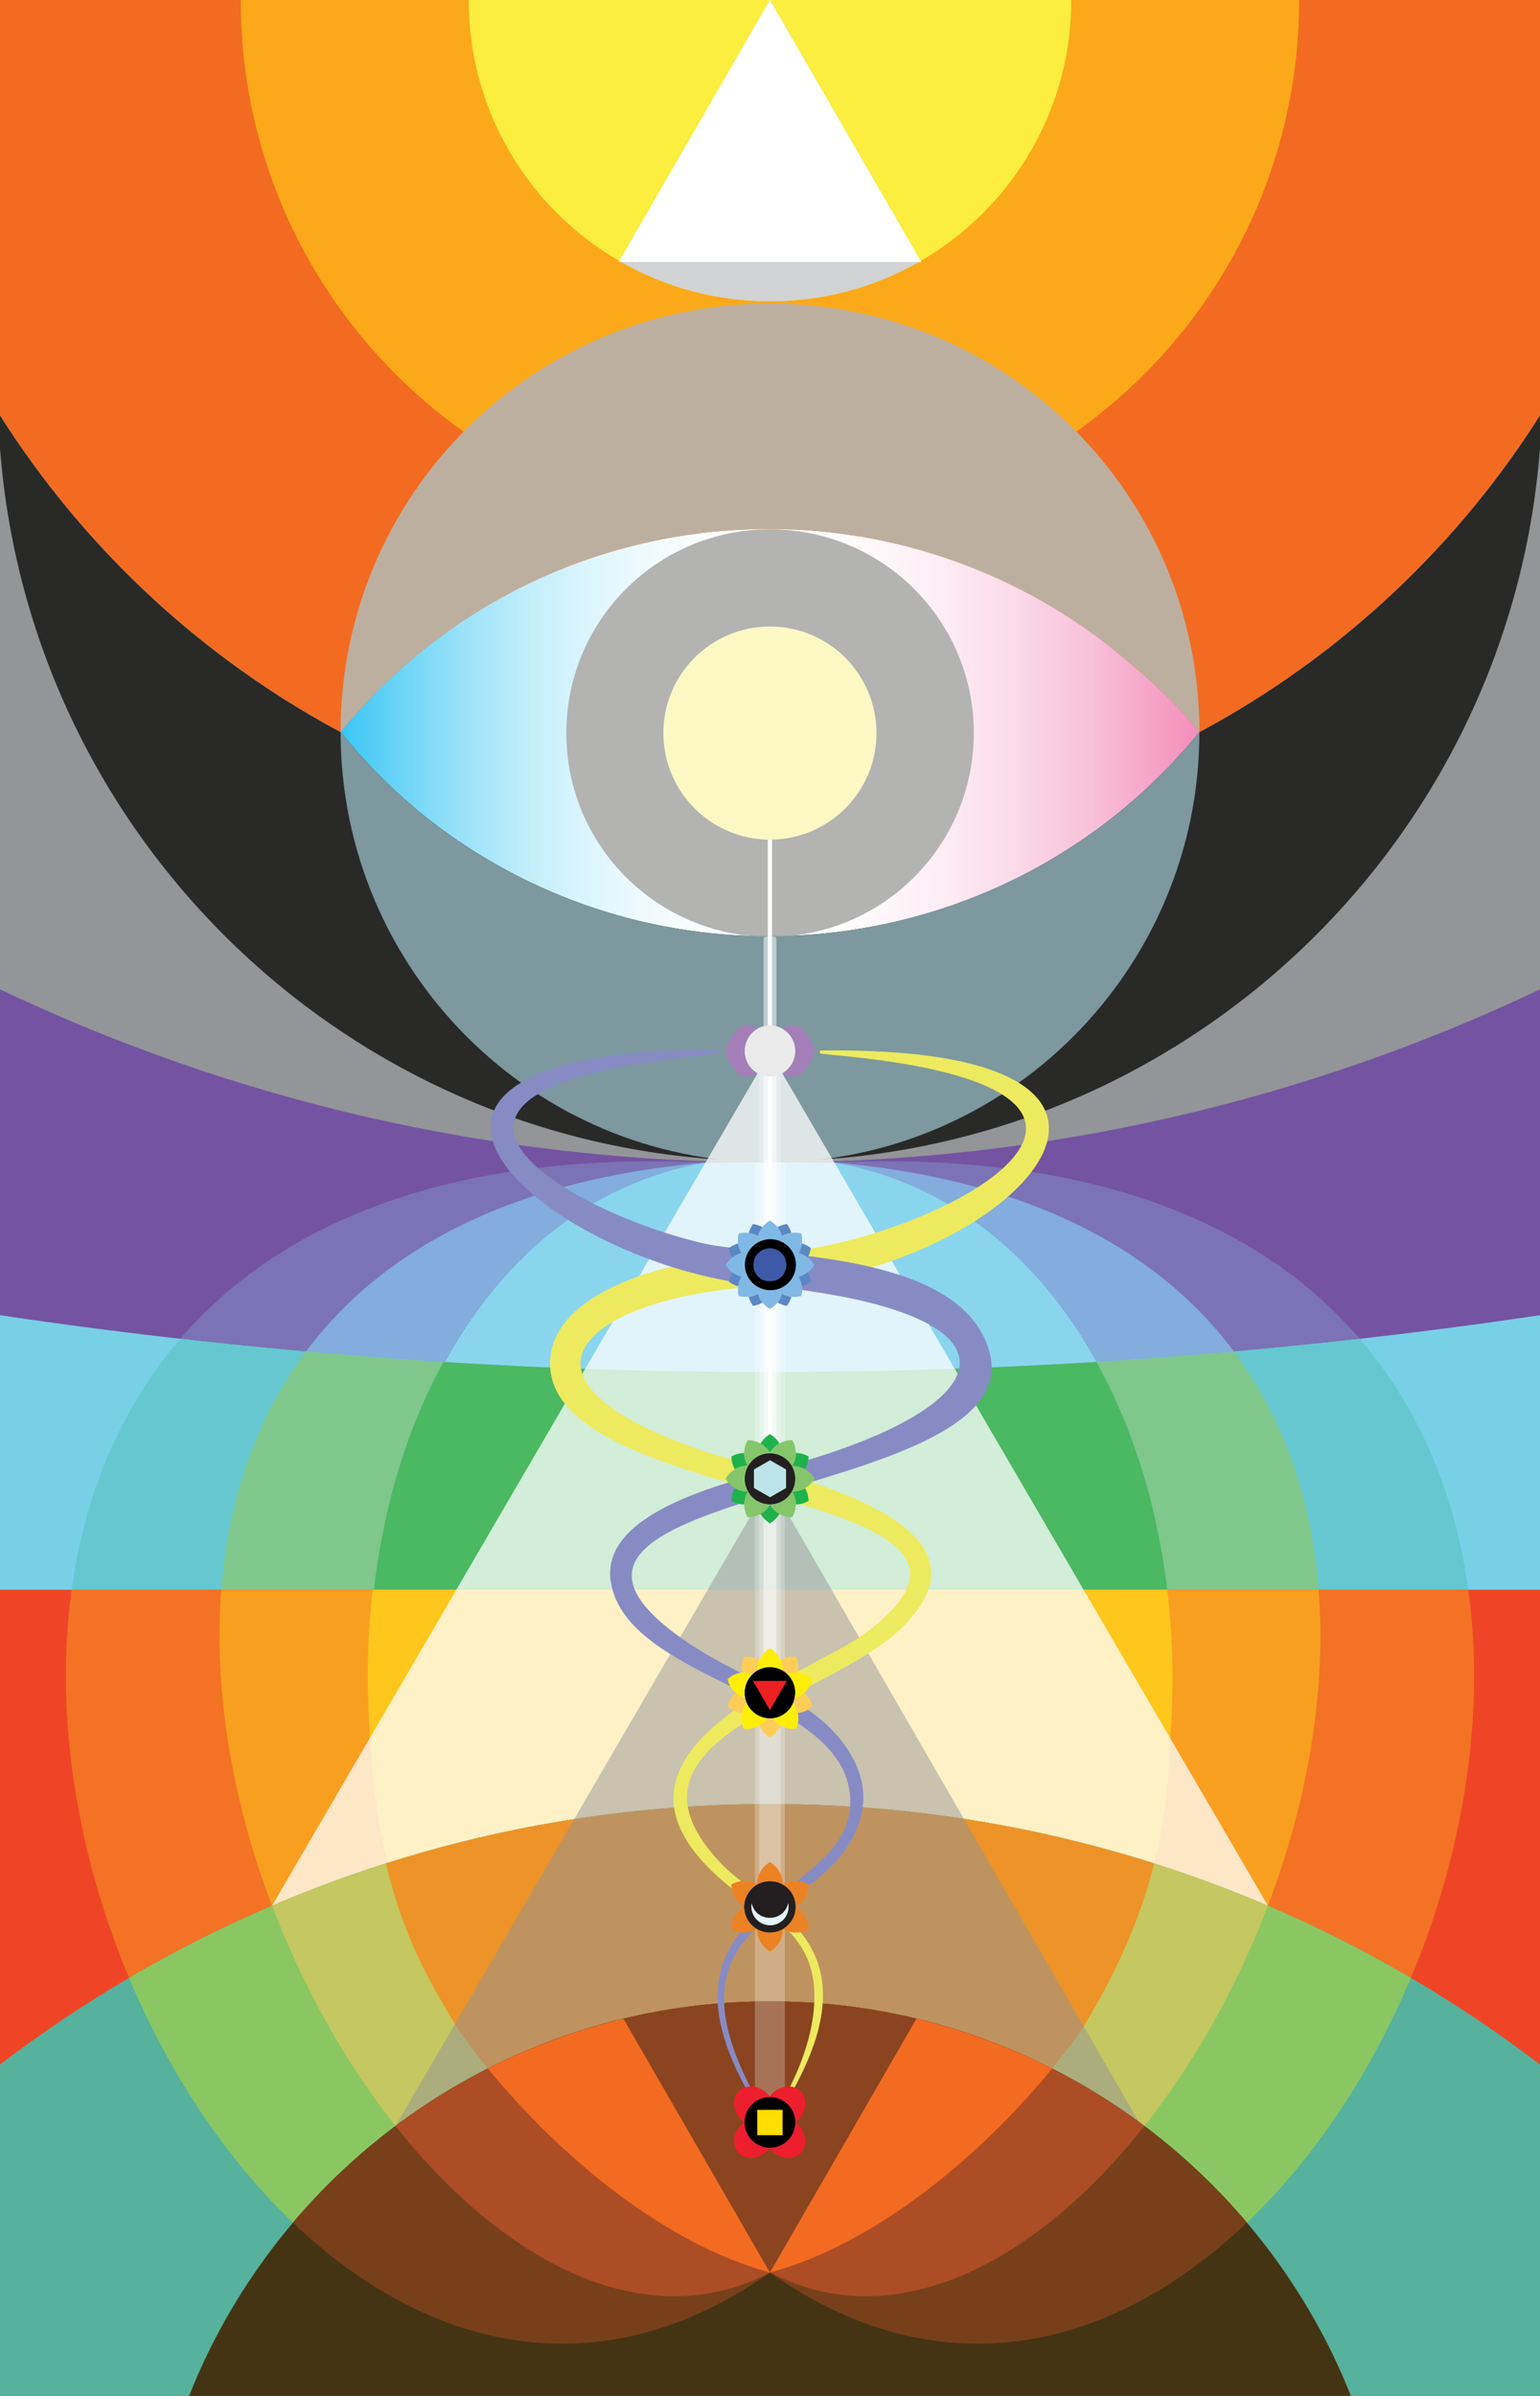<?xml version="1.0" encoding="utf-8"?>
<!-- Generator: Adobe Illustrator 24.3.0, SVG Export Plug-In . SVG Version: 6.00 Build 0)  -->
<svg version="1.1" id="yantra" xmlns="http://www.w3.org/2000/svg" xmlns:xlink="http://www.w3.org/1999/xlink" x="0px"
	y="0px" viewBox="0 0 1020.5 1587.4" enable-background="new 0 0 1020.5 1587.4" xml:space="preserve">
	<style>
		* {
			transition: opacity 300ms ease;
			cursor: pointer;
		}

		.active,
		.active * {
			opacity: 1 !important;
		}

		.has-active :not(.active):not(g) {
			opacity: 0.05;
		}
	</style>
	<g id="aham">
		<rect id="paramashiva" y="0" fill="#F2FAFE" width="1020.5" height="1587.4" />
		<path id="sadakhya" fill="#F36B21"
			d="M510.2,556.2c214.8,0,403.3-112.1,510.3-281V0H0v275.2C107,444.1,295.5,556.2,510.2,556.2z" />
		<path id="ishvara" fill="#FBA919"
			d="M510.2,350.7c193.7,0,350.7-157,350.7-350.7H159.5C159.5,193.7,316.5,350.7,510.2,350.7z" />
		<path id="sadashiva" fill="#FBEE3F"
			d="M510.2,199.6c110.3,0,199.7-89.3,199.7-199.6H310.6C310.6,110.3,400,199.6,510.2,199.6z" />
		<path id="shakti" fill="#D1D3D4" d="M410.4,172.9c30.3,17.5,64.8,26.8,99.8,26.7c35.1,0.1,69.5-9.1,99.9-26.7L510.2,0L410.4,172.9z
		" />
		<polygon id="shiva" fill="#FFFFFF" points="610.5,173.6 510.2,0 410,173.6 	" />
		<path id="maya" fill="#292928" d="M510.2,556.2C295.5,556.2,107,444.1,0,275.2v1312.2h1020.5V275.2
		C913.5,444.1,725,556.2,510.2,556.2z" />
		<path id="prakriti" fill="#939598" d="M510.2,769.4C240.8,769.4,20,561.2,0,296.8v1290.6h1020.5V296.8
		C1000.5,561.2,779.7,769.4,510.2,769.4z" />
		<g id="kanchuka">

			<linearGradient id="niyati_1_" gradientUnits="userSpaceOnUse" x1="225.7" y1="1100.489" x2="510.2" y2="1100.489"
				gradientTransform="matrix(1 0 0 -1 0 1585.89)">
				<stop offset="0" style="stop-color:#39C6F4" />
				<stop offset="1.000000e-02" style="stop-color:#3DC7F4" />
				<stop offset="0.15" style="stop-color:#70D6F7" />
				<stop offset="0.29" style="stop-color:#9CE2F9" />
				<stop offset="0.43" style="stop-color:#C0EDFB" />
				<stop offset="0.57" style="stop-color:#DBF5FD" />
				<stop offset="0.71" style="stop-color:#EFFAFE" />
				<stop offset="0.86" style="stop-color:#FBFEFF" />
				<stop offset="1" style="stop-color:#FFFFFF" />
			</linearGradient>
			<path id="niyati" fill="url(#niyati_1_)" d="M225.7,485c15.6,19.4,33.2,37.2,52.4,53.1c65.5,53.4,147.5,82.5,232.1,82.2V350.5
			C403.8,350.2,298.2,396.1,225.7,485z" />

			<linearGradient id="kaala_1_" gradientUnits="userSpaceOnUse" x1="794.8" y1="1100.49" x2="510.2" y2="1100.49"
				gradientTransform="matrix(1 0 0 -1 0 1585.89)">
				<stop offset="0" style="stop-color:#F38DBA" />
				<stop offset="7.000000e-02" style="stop-color:#F59CC3" />
				<stop offset="0.25" style="stop-color:#F8C0D9" />
				<stop offset="0.44" style="stop-color:#FBDBEA" />
				<stop offset="0.62" style="stop-color:#FDEFF5" />
				<stop offset="0.81" style="stop-color:#FFFBFD" />
				<stop offset="1" style="stop-color:#FFFFFF" />
			</linearGradient>
			<path id="kaala" fill="url(#kaala_1_)" d="M741.4,433.2c-65.2-53.4-146.9-82.6-231.2-82.7v269.8c106.5-0.2,212.2-46.5,284.6-135.3
			C779.4,466.2,761,449.2,741.4,433.2z" />
			<path id="raga" fill="#B3B3B2" d="M375.3,485.6c-0.1,74.6,60.3,135,134.9,135.1c74.6,0.1,135-60.3,135.1-134.9
			c0.1-74.6-60.3-135-134.9-135.1c-0.1,0-0.1,0-0.2,0C435.7,350.7,375.3,411.1,375.3,485.6L375.3,485.6z" />
			<path id="vidya" fill="#BDAF9F" d="M794.8,485c-15.4-18.8-33.8-35.8-53.4-51.8c-156.9-128-387.8-105.1-515.7,51.8
			c0-157.1,127.4-283.9,284.5-283.9S794.8,327.9,794.8,485z" />
			<path id="kalaa" fill="#7D989E" d="M225.7,485c15.6,19.4,33.2,37.2,52.4,53.1C435,666,666.8,641.9,794.8,485
			c0,157.2-127.4,285.2-284.6,285.2S225.7,642.2,225.7,485z" />
		</g>
		<path id="purusha" fill="#FCF8C4" d="M580.8,485.6c0.1,39-31.5,70.6-70.5,70.7s-70.6-31.5-70.7-70.5s31.5-70.6,70.5-70.7
		c0,0,0.1,0,0.1,0C549.2,415.1,580.7,446.6,580.8,485.6z" />
		<g id="ham">
			<path id="akasha" fill="#7453A2"
				d="M0,655.5v931.9h1020.5V655.5C865.9,729,692.9,770.2,510.2,770.2S154.6,729,0,655.5z" />
			<path id="shabda" fill="#7B73B5"
				d="M468,770.2c-752.9-33.5-352.6,1014,42.2,735.5c394.8,278.5,795.2-769,42.3-735.5L468,770.2z" />
			<path id="vaak" fill="#82ADDC"
				d="M468,770.2c-603,52.1-224.5,873.9,42.2,735.5c266.8,138.4,645.2-683.4,42.3-735.5L468,770.2z" />
			<path id="shrotra" fill="#8AD5EE" d="M468,770.2c-158.9,27.9-234.8,208.4-222.6,385.6c7.3,106.1,37.4,153,56.9,186.9
			c43.7,63,124.3,140.2,207.9,163c83.6-22.8,164.3-100,208-163c19.5-33.9,55.1-93.5,56.9-186.9c15.5-177-63.8-357.7-222.6-385.6
			L468,770.2z" />
		</g>
		<g id="yam">
			<path id="vayu" fill="#78D0E7"
				d="M0,871.4v716h1020.5v-716c-168.9,25.1-339.5,37.7-510.3,37.7C339.4,909.1,168.9,896.5,0,871.4z" />
			<path id="sparsha" fill="#65C8D0" d="M119.4,887.1c-222.3,257.9,85.9,833.7,390.8,618.6c304.9,215.1,613.1-360.7,390.9-618.6
			c-129.8,14.7-260.3,22-390.9,22C379.6,909.1,249.2,901.8,119.4,887.1z" />
			<path id="pani" fill="#7FC78B" d="M202.7,895.5c-178.4,238.6,98.7,718.5,307.5,610.2c208.8,108.3,486-371.6,307.5-610.2
			c-101.3,9-203.8,13.5-307.5,13.6C406.5,909.2,304,904.6,202.7,895.5z" />
			<path id="tvak" fill="#4BB862" d="M293.9,902.4c-39.6,71.5-54.7,162.8-48.5,253.4c7.3,106.1,37.4,153,56.9,186.9
			c43.7,63,124.3,140.2,207.9,163c83.6-22.8,164.3-100,208-163c19.5-33.9,55.1-93.5,56.9-186.9c7.9-90.5-8.9-181.9-48.5-253.4
			c-71.6,4.4-143.7,6.6-216.4,6.7C437.5,909.2,365.4,906.9,293.9,902.4z" />
		</g>
		<g id="ram">
			<rect id="agni" y="1053.3" fill="#EF4526" width="1020.5" height="534.1" />
			<path id="rupa" fill="#F37224"
				d="M47.5,1053.3c-38,275.5,213.5,628.2,462.7,452.4c249.3,175.8,500.8-176.9,462.8-452.4H47.5z" />
			<path id="pada" fill="#F99F20"
				d="M146.6,1053.3c-18.7,243,194.8,540,363.6,452.4c168.8,87.6,382.4-209.4,363.6-452.4H146.6z" />
			<path id="cakshus" fill="#FFC61B"
				d="M247,1053.3c-4.1,33.5-4,68-1.6,102.5c7.3,106.1,37.4,153,56.9,186.9
			c43.7,63,124.3,140.2,207.9,163c83.6-22.8,164.3-100,208-163c19.5-33.9,55.1-93.5,56.9-186.9c3-34.1,2.4-68.5-1.6-102.5H247z" />
		</g>
		<polyline id="buddhi" opacity="0.75" fill="#FFFFFF" enable-background="new    " points="840.2,1262.6 510.2,697.1 180.3,1262.6 	
		" />
		<g id="vam">
			<path id="apas" fill="#56B29D" d="M1020.5,1367.9c-141.8-108.3-318.6-172.6-510.3-172.6S141.8,1259.6,0,1367.9v219.5h1020.5
			V1367.9z" />
			<path id="rasa" fill="#8AC762" d="M510.2,1195.3c-149.3-0.2-295.9,39.6-424.7,115.2c77.6,184.6,251.7,317.2,424.7,195.2
			c173.1,122,347.1-10.6,424.7-195.2C806.2,1234.9,659.5,1195.1,510.2,1195.3z" />
			<path id="upastha" fill="#C5C760" d="M510.2,1195.3c-113.4-0.1-225.6,22.8-329.9,67.3c64.9,171,208.9,305.9,329.9,243.1
			c121.1,62.8,265.1-72.1,330-243.1C735.9,1218.1,623.6,1195.2,510.2,1195.3z" />
			<path id="jihva" fill="#ED9327" d="M510.2,1195.3c-86.3-0.1-172.1,13.2-254.4,39.3c12.5,53.6,32.7,84.1,46.5,108.1
			c43.7,63,124.3,140.2,207.9,163c83.6-22.8,164.3-100,208-163c13.3-23.1,34.1-58.3,46.6-108.1
			C682.5,1208.5,596.6,1195.2,510.2,1195.3z" />
		</g>
		<polyline id="manas" opacity="0.5" fill="#939598" enable-background="new    " points="757.1,1410.1 510.2,982.5 262.1,1408.6 	
		" />
		<g id="lam">
			<path id="prithivi" fill="#443414"
				d="M125.3,1587.4h769.9C834.4,1434.3,685,1326,510.2,1326S186,1434.3,125.3,1587.4z" />
			<path id="gandha" fill="#77401A" d="M826.3,1472.6C750.4,1383,637,1326,510.2,1326s-240.1,57-316.1,146.6
			c87.1,83.2,201.9,113.7,316.1,33.1C624.5,1586.3,739.2,1555.8,826.3,1472.6z" />
			<path id="payu" fill="#AD4D25" d="M510.2,1326c-89.5-0.1-176.5,28.9-248.1,82.6c71.7,90.4,165.3,140.1,248.1,97.1
			c82.9,43,176.5-6.7,248.2-97.1C686.8,1354.9,599.7,1325.9,510.2,1326z" />
			<path id="ghrana" fill="#F36B21" d="M697.2,1370.5c-117.6-59.3-256.3-59.3-373.9,0c46,56.3,115.4,115.7,186.9,135.2
			C581.8,1486.2,651.2,1426.8,697.2,1370.5z" />
		</g>
		<path id="ahankara" opacity="0.5" fill="#231F20" enable-background="new    " d="M607.3,1337.5c-63.8-15.3-130.4-15.3-194.2,0
		l97.1,168.2L607.3,1337.5z" />
		<g id="nadi">
			<path id="pingala" fill="#EDEA5F" d="M539.2,1332.3c3.3-33.4-10.6-51.3-33.2-66c-151.8-98.8,29.2-155,68.4-184.9
			c129.3-98.5-221.2-80.3-209.6-182.8c5.3-45.9,84.5-64.3,130.7-67.6c14.6-1,30.9-0.7,59-7.2c105.3-24.3,219.7-104.3-0.3-124.6
			l-10.2-1.1c-0.6-0.2-0.9-0.8-0.7-1.4c0.1-0.3,0.4-0.6,0.8-0.7c272.3-3.4,123.9,148.2-37,156.1c-113.3,5.6-188.4,59.6-38.8,110
			c36.4,12.3,204.2,41.6,130,115.7c-49.3,49.3-200.6,73.9-119.6,157.8c28.5,29.5,104.6,50.5,43.6,155c-3.4,5.9-7.2,11.7-11.2,17.2
			c-0.3,0.5-1,0.6-1.4,0.2c-0.5-0.3-0.6-1-0.3-1.4l0,0C509.4,1406.6,535.3,1371.1,539.2,1332.3z" />
			<path id="ida" fill="#878BC4" d="M498.2,1390.6c-80.2-137.6,78.5-129.7,64.4-206c-11.7-63-147.1-72.1-157.8-136.2
			c-7.3-43.9,66.9-63.8,108.9-74.9c157.9-41.8,171.8-104.9-10.7-122C382.1,840.1,236.1,730.2,394.5,701c39.8-7.3,121.7-7.3,61.8-0.7
			c-218.4,23.9-77.4,103.4,9.8,123.5c38.2,8.9,157.5,4.1,185.8,61.9c54.2,110.8-338.2,94.8-205.8,195.7
			c45,34.3,93.1,39.7,117.7,81.1c7.7,13,10.6,27.7,6.3,42.6c-19.1,67.6-137.3,59.8-69.5,184.2c9.5,17.5,12,17.5,10.3,18.7
			S499.1,1392.2,498.2,1390.6z" />
			<g id="sushumna">
				<path opacity="0.25" fill="#FFFFFF" enable-background="new    " d="M501.7,770.2h17c0.8,0,1.4,0.6,1.4,1.4v634.1
				c0,0.8-0.6,1.4-1.4,1.4h-17c-0.8,0-1.4-0.6-1.4-1.4V771.6C500.3,770.8,500.9,770.2,501.7,770.2z" />
				<path opacity="0.25" fill="#FFFFFF" enable-background="new    " d="M504.5,697.1h11.4c0.8,0,1.4,0.6,1.4,1.4V1262
				c0,0.8-0.6,1.4-1.4,1.4h-11.4c-0.8,0-1.4-0.6-1.4-1.4V698.5C503.1,697.7,503.7,697.1,504.5,697.1z" />
				<path opacity="0.5" fill="#FFFFFF" enable-background="new    " d="M507.4,620.6h5.7c0.8,0,1.4,0.6,1.4,1.4v498
				c0,0.8-0.6,1.4-1.4,1.4h-5.7c-0.8,0-1.4-0.6-1.4-1.4V622C506,621.2,506.6,620.6,507.4,620.6z" />
				<rect x="508.8" y="556.2" fill="#FFFFFF" width="2.8" height="425" />
			</g>
		</g>
		<g id="chakras">
			<g id="muladhara">
				<g>
					<g>

						<ellipse transform="matrix(0.707 -0.707 0.707 0.707 -840.601 762.405)" fill="#ED1E2D" cx="500"
							cy="1395.9" rx="12.2" ry="14.5" />

						<ellipse transform="matrix(0.707 -0.707 0.707 0.707 -849.153 782.899)" fill="#ED1E2D" cx="520.5"
							cy="1416.5" rx="12.2" ry="14.5" />
					</g>
					<g>

						<ellipse transform="matrix(0.707 -0.707 0.707 0.707 -834.601 776.899)" fill="#ED1E2D" cx="520.5"
							cy="1395.9" rx="14.5" ry="12.2" />

						<ellipse transform="matrix(0.707 -0.707 0.707 0.707 -855.153 768.405)" fill="#ED1E2D" cx="500"
							cy="1416.5" rx="14.5" ry="12.2" />
					</g>
				</g>
				<circle cx="510.2" cy="1406.2" r="16.8" />
				<rect x="501.8" y="1397.9" fill="#FEDD00" width="16.8" height="16.8" />
			</g>
			<g id="svadhisthana">
				<path fill="#231F20" d="M518.8,1248.6L518.8,1248.6c-8.3-4.7-18.8-1.8-23.5,6.5c-1.4,2.5-2.2,5.4-2.2,8.3l0,0
				c0,9.4,7.7,17.1,17.1,17.1c9.4,0,17.1-7.7,17.1-17.1C527.3,1257.3,524.1,1251.7,518.8,1248.6z" />
				<path fill="#E4F5FD" d="M517.5,1273.3c-5.6,4-13.3,2.7-17.3-2.9c-2-2.8-2.7-6.2-2.1-9.5c2.8,13,21.3,13.1,24.2,0
				C523.3,1265.6,521.4,1270.5,517.5,1273.3z" />
				<g>
					<path fill="#EC8223" d="M501.7,1248.6c-5.3,3-8.6,8.7-8.6,14.8c-4.9-2.9-8-8-8.4-13.6c-0.1-0.4-0.1-0.8-0.1-1.2
					c2.1-1.3,4.5-2,7-2.3C495.1,1246,498.7,1246.8,501.7,1248.6z" />
					<path fill="#EC8223" d="M510.2,1233.8c5.3,3,8.6,8.7,8.6,14.8l0,0c-5.3-3.1-11.8-3.1-17.1,0
					C501.7,1242.5,504.9,1236.8,510.2,1233.8z" />
					<path fill="#EC8223" d="M535.9,1278.2c-1.3,0.7-2.7,1.3-4.2,1.7c-2.3,0.6-4.7,0.7-7.1,0.3c-2-0.3-4-1-5.8-2
					c5.3-3.1,8.5-8.7,8.5-14.8C532.6,1266.4,535.9,1272.1,535.9,1278.2z" />
					<path fill="#EC8223" d="M535.9,1248.6c0,0.4,0,0.8-0.1,1.2c-0.4,5.7-3.6,10.7-8.5,13.6c0-6.1-3.2-11.7-8.5-14.8
					c3-1.8,6.6-2.6,10.1-2.3C531.4,1246.6,533.7,1247.4,535.9,1248.6z" />
					<path fill="#EC8223"
						d="M501.7,1278.2c-5.3,3-11.8,3-17.1,0c0-6.1,3.2-11.7,8.5-14.8C493.2,1269.5,496.4,1275.1,501.7,1278.2z" />
					<path fill="#EC8223" d="M518.8,1278.2c0,6.1-3.3,11.7-8.6,14.8c-5.3-3.1-8.5-8.7-8.5-14.8C507,1281.2,513.5,1281.2,518.8,1278.2
					z" />
				</g>
			</g>
			<g id="manipura">
				<path d="M512,1104.6c-16.1-1.9-25,18.9-13,29.6c10.3,9.1,27.2,3.5,28-12.8C527,1112.8,520.5,1105.6,512,1104.6z" />
				<g>
					<g>
						<path fill="#FFCC57" d="M517.3,1143.3c-1.5,3.3-4,6-7.1,7.8c-3.1-1.8-5.5-4.5-7-7.8c2.1-1.2,3.9-2.9,5.3-4.8h3.5
						C512.4,1139.4,514.8,1141.8,517.3,1143.3z" />
						<path fill="#FFCC57" d="M503.2,1099.9c-1,2.2-1.5,4.6-1.5,7c-1,0.6-1.9,1.3-2.8,2.1c-2.3-0.8-4.7-1.1-7.1-0.8
						c-0.7-3.5-0.3-7.2,1.1-10.5C496.5,1097.4,500.1,1098.1,503.2,1099.9z" />
						<path fill="#FFCC57" d="M494.8,1128.3c-1.5,2-2.5,4.3-3,6.7c-3.6-0.4-6.9-1.9-9.6-4.3c0.7-3.5,2.6-6.7,5.3-9.1
						c1.8,1.6,4,2.9,6.3,3.6C494.1,1126.3,494.4,1127.3,494.8,1128.3z" />
						<path fill="#FFCC57" d="M538.3,1130.7c-2.7,2.4-6,3.9-9.6,4.3c-0.5-2.4-1.6-4.7-3.1-6.7c0.5-1,0.8-2,1-3.1
						c2.4-0.7,4.6-1.9,6.4-3.6C535.7,1124,537.5,1127.2,538.3,1130.7z" />
						<path fill="#FFCC57" d="M527.6,1097.7c1.4,3.3,1.8,7,1.1,10.5c-2.4-0.3-4.9,0-7.2,0.8c-0.8-0.8-1.7-1.5-2.7-2.1
						c0-2.4-0.5-4.8-1.5-7C520.4,1098.1,524,1097.4,527.6,1097.7z" />
					</g>
					<g>
						<path fill="#FDEE0A" d="M498.9,1109c-4.5,4.1-6.4,10.3-5.1,16.2c-6.1-2.3-10.3-6.4-11.6-12.7
						C486.7,1108.4,493.1,1107,498.9,1109z" />
						<path fill="#FDEE0A" d="M518.8,1106.9c-5.3-3.1-11.8-3.1-17.1,0c0-6.1,3.2-11.7,8.5-14.8
						C515.5,1095.1,518.8,1100.8,518.8,1106.9z" />
						<path fill="#FDEE0A" d="M538.3,1112.5c-1.4,6.4-6.9,11.6-11.7,12.7c0.6-2.4,0.6-4.8,0-7.2c-0.2-1.1-0.5-2.2-0.9-3.2
						c-1-2.2-2.4-4.2-4.2-5.8C527.3,1107,533.7,1108.4,538.3,1112.5z" />
						<path fill="#FDEE0A" d="M508.5,1138.5c-0.8,0.8-5.7,8-15.6,6.9c-3.2-7.2-0.3-14.9,1.9-17.1
						C497.2,1133.9,502.4,1137.8,508.5,1138.5z" />
						<path fill="#FDEE0A" d="M529,1139.9c-0.2,1.9-0.7,3.7-1.4,5.5c-3.6,0.4-7.2-0.3-10.3-2.1c-2.1-1.2-3.9-2.8-5.3-4.8
						c6.1-0.7,11.3-4.6,13.6-10.2C528.1,1131.6,529.3,1135.7,529,1139.9z" />
					</g>
				</g>
				<polygon fill="#ED2024" points="521.4,1113.7 510.2,1133.1 499,1113.7 			" />
			</g>
			<g id="anahata">
				<path fill="#231F20" d="M524.9,988.1c-1.5,2.6-3.6,4.8-6.2,6.4c-2.5,1.5-5.4,2.3-8.4,2.3h-0.1c-3,0-5.9-0.8-8.5-2.3
				c-1.1,0-9.5-6.6-8.1-16.9c1.1-9.2,9.4-15.7,18.5-14.7c2.3,0.3,4.5,1,6.5,2.2C524.9,968.2,530,978.3,524.9,988.1z" />
				<g>
					<path fill="#1FB24B" d="M510.2,950.2c2.6,1.5,4.8,3.6,6.3,6.2c-2.6,1.5-4.8,3.7-6.3,6.3l0,0c-1.5-2.6-3.6-4.7-6.2-6.2
					C505.5,953.9,507.6,951.7,510.2,950.2z" />
					<path fill="#1FB24B" d="M535.8,994.5c-2.6,1.5-5.5,2.3-8.5,2.3c0-3-0.8-5.9-2.3-8.5c3,0,5.9-0.8,8.5-2.3
					C535,988.6,535.8,991.5,535.8,994.5z" />
					<path fill="#1FB24B" d="M535.8,965c0,3-0.8,5.9-2.3,8.5c-2.6-1.5-5.5-2.3-8.5-2.3c1.5-2.6,2.3-5.5,2.3-8.5
					C530.3,962.7,533.2,963.5,535.8,965z" />
					<path fill="#1FB24B" d="M516.5,1003c-1.5,2.6-3.7,4.8-6.3,6.3c-2.6-1.5-4.7-3.7-6.2-6.3c2.6-1.5,4.7-3.6,6.2-6.2h0.1
					C511.8,999.4,513.9,1001.5,516.5,1003z" />
					<path fill="#1FB24B" d="M495.5,988.3c-1.5,2.6-2.3,5.5-2.3,8.5c-3,0-5.9-0.8-8.5-2.3c0-3,0.8-5.9,2.3-8.5
					C489.6,987.5,492.5,988.3,495.5,988.3z" />
					<path fill="#1FB24B" d="M495.5,971.2c-3,0-6,0.8-8.6,2.3c-1.4-2.6-2.2-5.5-2.2-8.5c2.6-1.5,5.5-2.3,8.5-2.3
					C493.2,965.7,494,968.6,495.5,971.2z" />
				</g>
				<g>
					<path fill="#84C669" d="M510.2,962.7L510.2,962.7c-2.9,0-5.8,0.8-8.3,2.3h-0.2v0.2c-2.5,1.4-4.5,3.5-5.9,6h-0.3
					c-3.1-5.2-3.1-11.8,0-17C501.6,954.2,507.2,957.4,510.2,962.7L510.2,962.7z" />
					<path fill="#84C669" d="M525,971.2h-0.3c-1.4-2.5-3.5-4.5-5.9-6V965h-0.2c-2.5-1.5-5.4-2.3-8.3-2.3h-0.1
					c3.1-5.3,8.7-8.5,14.8-8.5C528.1,959.4,528.1,966,525,971.2z" />
					<path fill="#84C669" d="M539.8,979.7c-3.1,5.3-8.7,8.5-14.8,8.6c0-0.1-0.1-0.1-0.1-0.2c1.4-2.5,2.1-5.3,2.1-8.2l0.3-0.2H527
					c0-2.8-0.8-5.6-2.1-8.1v-0.3C531,971.2,536.7,974.4,539.8,979.7z" />
					<path fill="#84C669" d="M510.2,996.8c-3,5.3-8.6,8.5-14.7,8.5c-3.1-5.2-3.1-11.8,0-17h0.2c1.4,2.5,3.5,4.7,6,6.2l0,0
					C504.3,996,507.2,996.8,510.2,996.8z" />
					<path fill="#84C669" d="M495.6,988.1v0.2c-6.1,0-11.8-3.3-14.8-8.6c3.1-5.3,8.7-8.5,14.8-8.5v0.3c-1.4,2.5-2.1,5.3-2.1,8.1h-0.3
					c0.1,0.1,0.2,0.1,0.2,0.2C493.5,982.7,494.2,985.5,495.6,988.1z" />
					<path fill="#84C669" d="M525,1005.3c-6.1,0-11.7-3.2-14.7-8.5c3,0,5.9-0.8,8.4-2.3h0.1c2.5-1.5,4.6-3.7,6-6.2h0.2
					C528.1,993.6,528.1,1000,525,1005.3z" />
				</g>
				<polygon fill="#BCE4E8" points="520.9,973.6 520.9,985.9 510.3,992 499.6,985.9 499.6,973.6 510.3,967.5 			" />
			</g>
			<g id="vishuddhi">
				<g>
					<path fill="#80B9E5" d="M539.6,838.1c-2.3,3.9-6,6.7-10.3,7.8c1.1,2,1.8,4.1,2.1,6.3l0,0c0.3,2.2,0.2,4.4-0.4,6.5
					c-4.4,1.2-9,0.5-12.9-1.7c-1.1,4.4-4,8.1-7.9,10.3c-3.9-2.2-6.7-5.9-7.8-10.3c-3.9,2.2-8.5,2.8-12.9,1.7
					c-0.6-2.1-0.7-4.3-0.4-6.5l0,0c0.3-2.2,1-4.4,2.1-6.3c-4.3-1.1-8.1-3.9-10.3-7.8c1.1-2,2.6-3.7,4.4-5c1.7-1.4,3.7-2.4,5.9-2.9
					c-2.3-3.9-2.9-8.5-1.7-12.9c4.4-1.1,9-0.5,12.9,1.7c1.1-4.3,3.9-8.1,7.8-10.3c3.9,2.2,6.8,5.9,7.9,10.3
					c3.9-2.2,8.5-2.8,12.9-1.7c1.2,4.4,0.5,9-1.7,12.9l0,0C533.6,831.4,537.3,834.2,539.6,838.1L539.6,838.1z" />
					<g>
						<path fill="#5B87C5" d="M537.3,826.8c-0.3,2.2-1,4.4-2.1,6.3c-1.8-1.4-3.8-2.3-5.9-2.9c1.1-2,1.8-4.1,2.1-6.3
						C533.5,824.5,535.5,825.5,537.3,826.8z" />
						<path fill="#5B87C5" d="M521.5,811c1.3,1.8,2.3,3.8,2.9,5.9c-2.2,0.3-4.3,1-6.3,2.1c-0.5-2.2-1.5-4.2-2.9-5.9
						C517.1,812,519.3,811.2,521.5,811z" />
						<path fill="#5B87C5" d="M505.3,813.1c-1.4,1.7-2.4,3.7-2.9,5.9c-2-1.1-4.1-1.8-6.3-2.1c0.6-2.1,1.6-4.1,2.9-5.9
						C501.2,811.3,503.4,812,505.3,813.1z" />
						<path fill="#5B87C5" d="M502.4,857.1c0.5,2.2,1.5,4.2,2.9,5.9c-1.9,1.1-4.1,1.9-6.3,2.2c-1.3-1.8-2.3-3.8-2.9-6
						C498.3,858.9,500.4,858.2,502.4,857.1z" />
						<path fill="#5B87C5" d="M491.2,830.2c-2.2,0.5-4.2,1.5-5.9,2.9c-1.1-1.9-1.9-4.1-2.2-6.3c1.8-1.3,3.8-2.3,6-2.9
						C489.4,826.1,490.1,828.3,491.2,830.2z" />
						<path fill="#5B87C5" d="M524.4,859.2c-0.6,2.2-1.6,4.2-2.9,6c-2.2-0.3-4.4-1.1-6.3-2.2c1.4-1.7,2.4-3.7,2.9-5.9
						C520.1,858.2,522.2,858.9,524.4,859.2z" />
						<path fill="#5B87C5" d="M491.2,845.9c-1.1,1.9-1.8,4.1-2.1,6.3c-2.2-0.6-4.2-1.6-6-2.9c0.3-2.2,1.1-4.4,2.2-6.3
						C487,844.4,489,845.4,491.2,845.9z" />
						<path fill="#5B87C5" d="M537.3,849.3c-1.8,1.3-3.8,2.3-5.9,2.9c-0.3-2.2-1-4.3-2.1-6.3c2.2-0.5,4.2-1.5,5.9-2.9
						C536.3,844.9,537,847.1,537.3,849.3z" />
					</g>
				</g>
				<ellipse transform="matrix(0.924 -0.383 0.383 0.924 -281.852 259.034)" cx="510.2" cy="838" rx="16.9"
					ry="16.9" />
				<path fill="#3E59A8" d="M513.7,848.5c5.8-2,8.8-8.4,6.8-14.1c-0.6-1.7-1.6-3.3-3-4.6c-7-6-17.7-1.5-18.2,7.5
				c-0.4,5,2.7,9.6,7.4,11.2C509,849,511.4,849,513.7,848.5z" />
			</g>
			<g id="ajna">
				<path fill="#EAEAEA" d="M501.8,681.7c-11,6.4-11.2,22.6-0.1,29.3c8,4.7,18.3,2,23-6c1.5-2.6,2.3-5.6,2.3-8.6
				C527,683.1,512.8,675.1,501.8,681.7z" />
				<g>
					<path fill="#A47EB9" d="M501.8,681.7c-8.1,4.8-10.8,15.2-6.1,23.3c1.4,2.4,3.4,4.5,5.9,5.9l-0.3,0.4c-9.1,6.7-17.3-3.3-20.6-15
					C484.1,684.4,492.6,674.3,501.8,681.7z" />
					<path fill="#A47EB9" d="M518.7,681.7c9.1-7.4,17.6,2.5,21.1,14.6c-3.4,11.6-11.6,21.7-20.7,15l-0.2-0.4
					c8-4.9,10.6-15.3,5.7-23.3C523.2,685.1,521.1,683.1,518.7,681.7z" />
				</g>
			</g>
		</g>
	</g>
</svg>